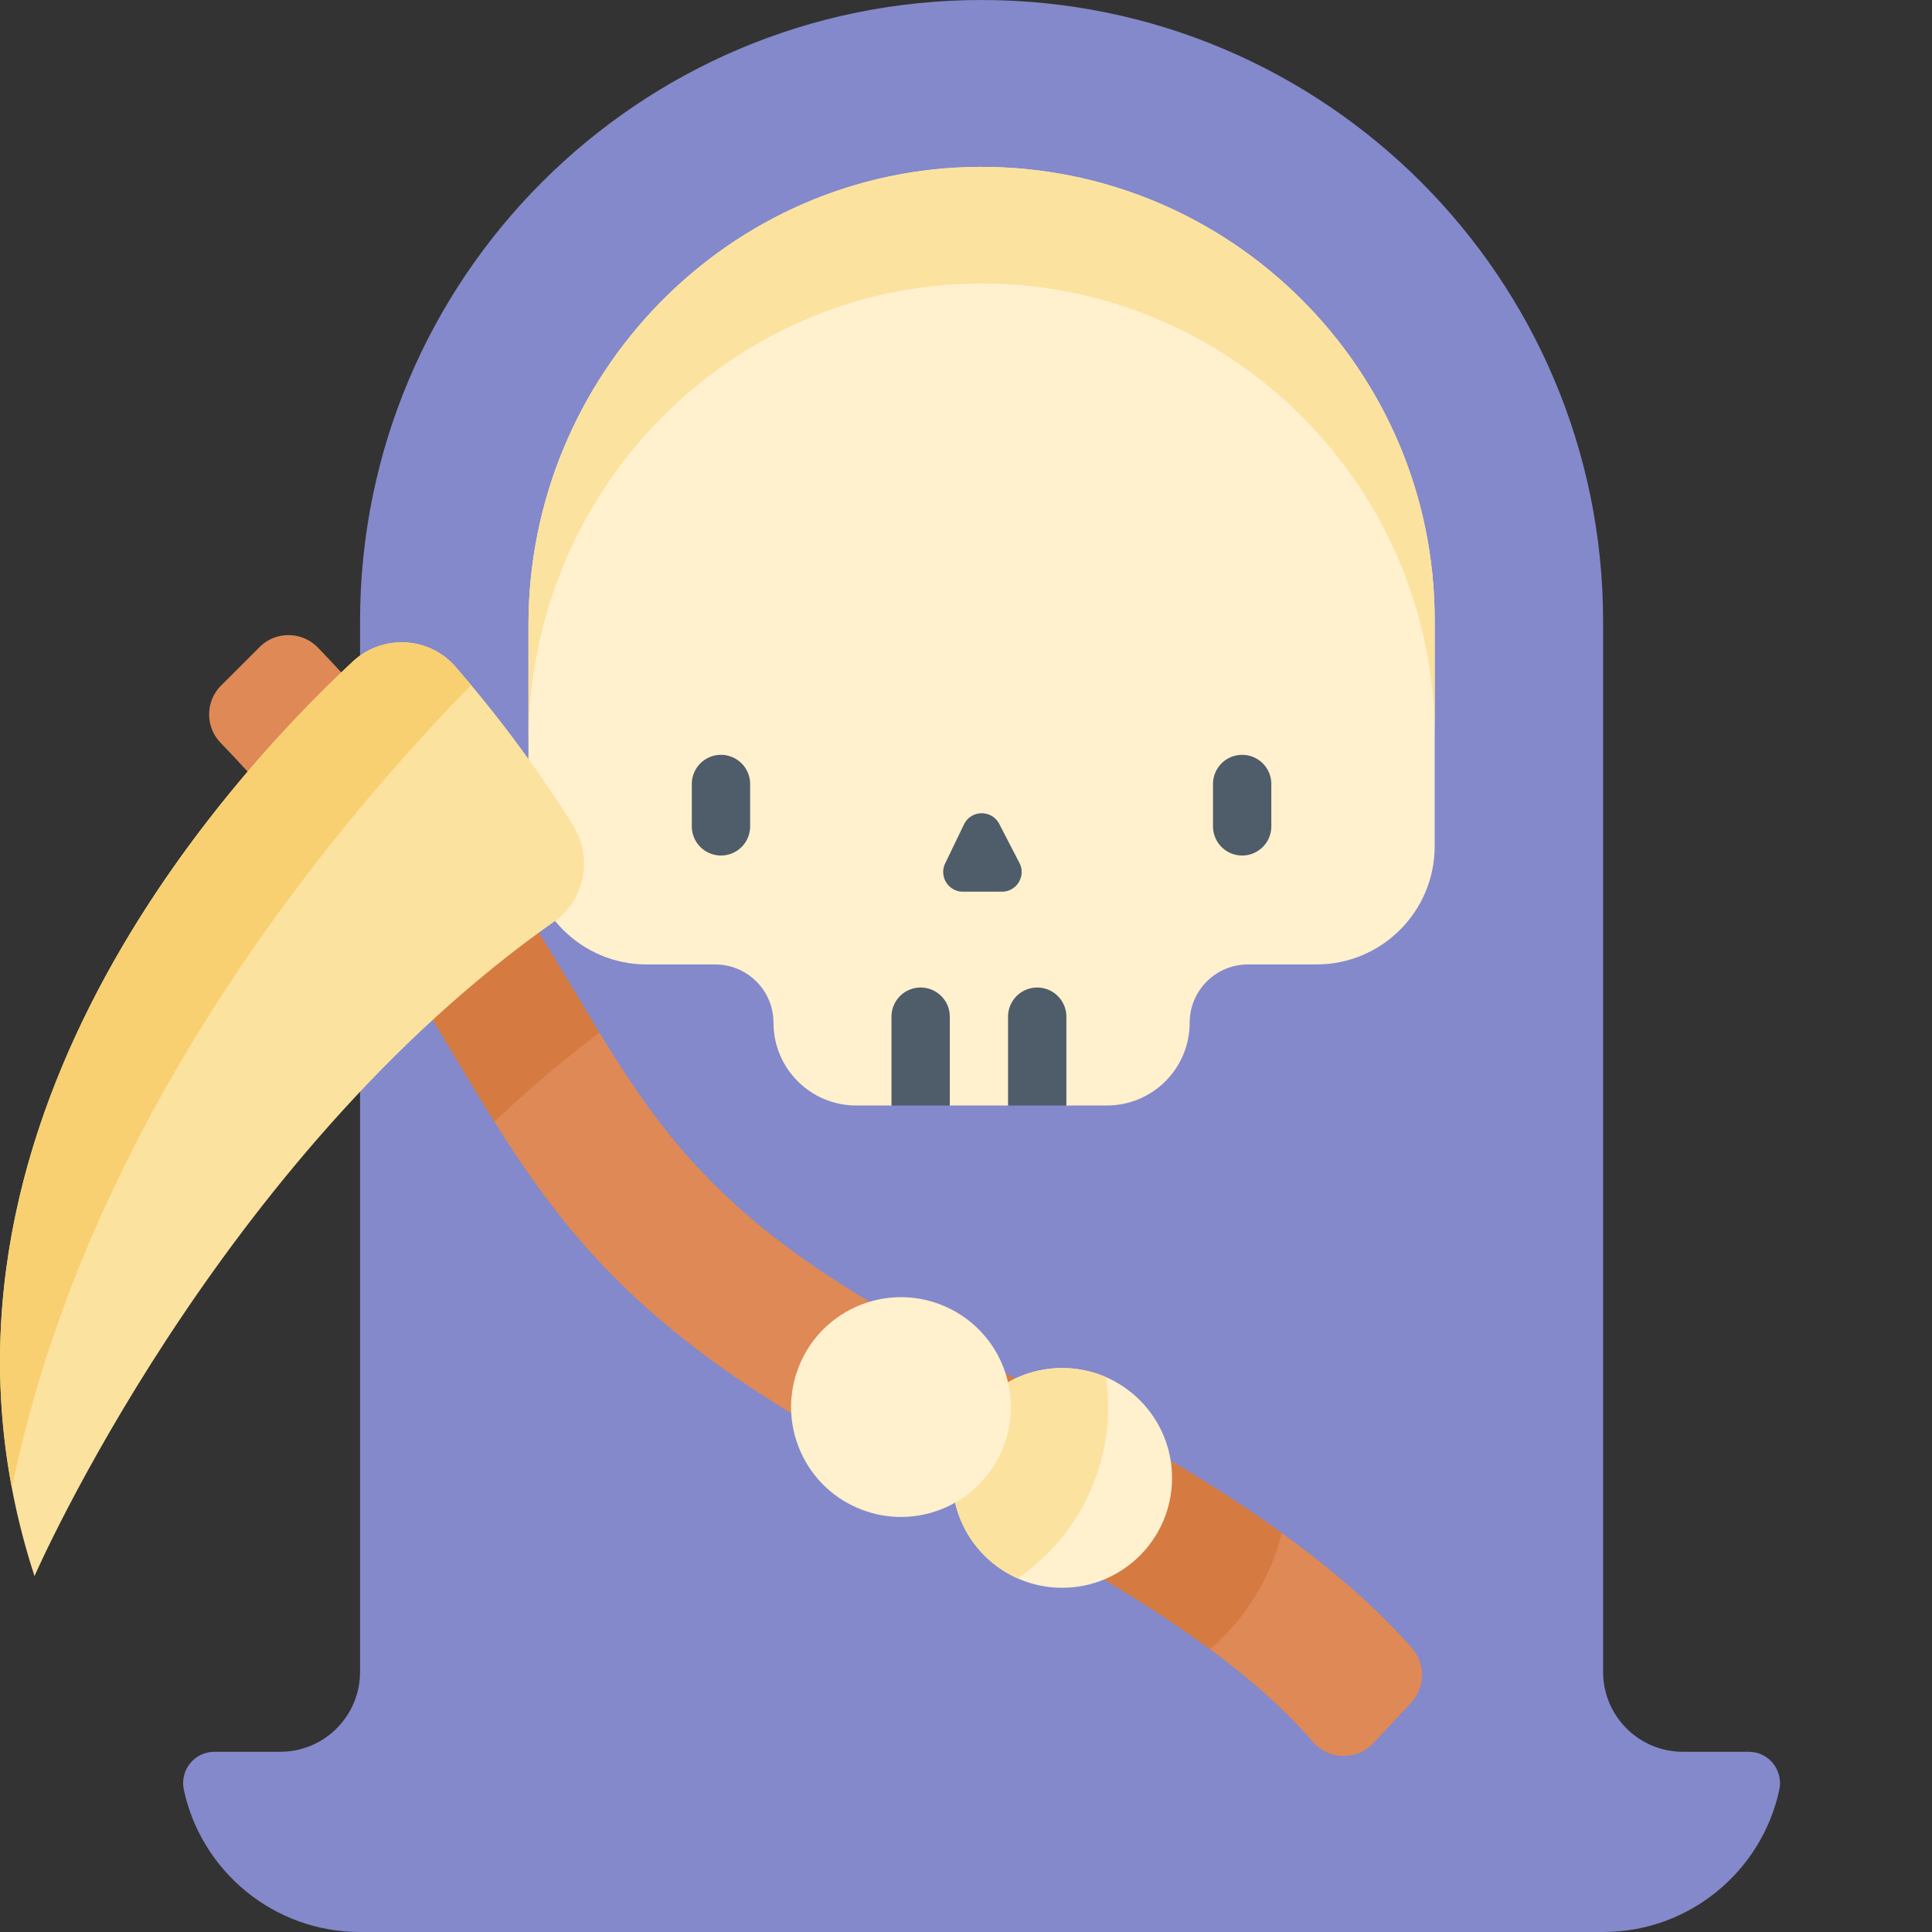 <svg xmlns="http://www.w3.org/2000/svg" width="512" height="512" viewBox="0 0 512 512" style="enable-background:new 0 0 512 512" xml:space="preserve">
  <rect x="0" y="0" width="512" height="512" fill="#333333" stroke="none"/>
  <path fill="#8389ca" d="M95.414 512c-22.918 0-42.062-16.14-46.691-37.672-1.114-5.18 2.77-10.086 8.07-10.086h17.46c11.688 0 21.161-9.472 21.161-21.156V164.715C95.414 73.746 169.156 0 260.125 0 351.098 0 424.84 73.746 424.84 164.715v278.37c0 11.685 9.472 21.157 21.156 21.157h17.465c5.297 0 9.184 4.906 8.07 10.086C466.902 495.86 447.758 512 424.84 512zm0 0" data-original="#3d4851"/>
  <path fill="#fff0ce" d="M259.426 44.227c-66.262.382-119.38 55.136-119.38 121.402v58.625c0 17.305 14.028 31.336 31.337 31.336h18.144c8.535 0 15.457 6.918 15.457 15.453 0 12.11 9.817 21.926 21.926 21.926h9.344l7.726-2.211 7.727 2.21h15.441l7.723-2.468 7.727 2.469h10.746c12.11 0 21.93-9.817 21.93-21.926 0-8.535 6.917-15.453 15.453-15.453h18.144c17.309 0 31.336-14.031 31.336-31.336v-59.945c0-66.45-54.25-120.465-120.781-120.082zm0 0" data-original="#ebebeb"/>
  <path fill="#fce29f" d="M259.426 44.227c-66.262.382-119.38 55.136-119.38 121.402v30.902c0-66.261 53.118-121.015 119.38-121.398 66.531-.383 120.781 53.633 120.781 120.078v-30.906c0-66.446-54.25-120.461-120.781-120.078zm0 0" data-original="#d5d4da"/>
  <path d="M191.066 226.719a7.729 7.729 0 0 1-7.726-7.727V207.77a7.726 7.726 0 1 1 15.453 0v11.222a7.726 7.726 0 0 1-7.727 7.727zm138.122 0a7.726 7.726 0 0 1-7.727-7.727V207.77a7.726 7.726 0 1 1 15.453 0v11.222a7.729 7.729 0 0 1-7.726 7.727zm-59.032 1.961-5.347-10.332c-1.98-3.825-7.473-3.743-9.344.132l-4.98 10.333c-1.672 3.468.855 7.492 4.703 7.492h10.332c3.918 0 6.437-4.149 4.636-7.625zm-33.902 64.289v-23.535a7.726 7.726 0 1 1 15.453 0v23.535zm30.891 0v-23.535a7.726 7.726 0 1 1 15.453 0v23.535zm0 0" fill="#4f5c69" data-original="#333a41"/>
  <path fill="#df8956" d="M374.172 436.75c-15.36-17.629-45.828-42.977-106.094-71.953C191.77 328.633 176.04 302.41 152.23 262.71c-14.52-24.203-32.355-53.938-67.937-91.043-4.211-4.39-11.207-4.484-15.512-.18l-10.18 10.18c-4.163 4.164-4.242 10.902-.163 15.156 32.613 34.024 48.617 60.711 62.855 84.442 25.23 42.066 45.16 75.293 131.246 116.086 58.945 28.343 84.59 51.55 95.246 64.14 4.207 4.969 11.79 5.176 16.227.414l9.918-10.64a10.848 10.848 0 0 0 .242-14.516zm0 0" data-original="#e3986d"/>
  <path fill="#d57b42" d="M152.23 262.71c-7.957-13.26-16.914-28.183-29.23-45.07l-30.832 18.946c12.168 16.422 20.941 31.043 29.125 44.684 3.285 5.476 6.48 10.8 9.742 16.015 8.711-8.305 17.992-16.254 27.836-23.582-2.18-3.555-4.375-7.21-6.64-10.992zm0 0" data-original="#d97c40"/>
  <path fill="#fce29f" d="M151.82 218.637c-7.804-12.32-17.453-26.203-31.09-41.922-7.039-8.117-19.43-8.7-27.28-1.363C57.91 208.566-28.044 303.645 9.144 417.687c0 0 48.054-110.343 137.667-173.421 8.25-5.805 10.407-17.106 5.008-25.63zm0 0" data-original="#a5b0bc"/>
  <path fill="#f8d071" d="M124.852 181.555a335.803 335.803 0 0 0-4.122-4.84c-7.039-8.117-19.43-8.703-27.28-1.363C60.362 206.27-16.384 290.8 3.16 394.332c19.848-97.172 84.477-174.773 121.692-212.777zm0 0" data-original="#8597a5"/>
  <path fill="#d57b42" d="M268.078 364.797c-11.008-5.219-20.754-10.227-29.445-15.102-8.438 8.614-14.305 19.746-16.356 32.157 9.086 5.066 19.114 10.218 30.262 15.5 31.066 14.941 52.875 28.449 68.121 39.73 9.207-7.95 15.988-18.64 19.043-30.797-17.262-12.48-40.45-26.496-71.625-41.488zm0 0" data-original="#d97c40"/>
  <path fill="#fff0ce" d="M310.605 391.664c0 16.078-13.035 29.117-29.117 29.117s-29.117-13.039-29.117-29.117c0-16.082 13.035-29.121 29.117-29.121s29.117 13.039 29.117 29.121zm0 0" data-original="#ebebeb"/>
  <path fill="#fce29f" d="M252.371 391.664c0 11.86 7.098 22.059 17.274 26.598 8.453-5.73 15.156-13.715 19.367-23.293 4.207-9.582 5.558-19.922 4.058-30.024a28.984 28.984 0 0 0-11.582-2.402c-16.082 0-29.117 13.039-29.117 29.121zm0 0" data-original="#d5d4da"/>
  <path fill="#fff0ce" d="M265.898 362.316c-5.836-14.984-22.714-22.402-37.699-16.566s-22.402 22.715-16.566 37.7c5.836 14.987 22.715 22.402 37.699 16.566s22.402-22.715 16.566-37.7zm0 0" data-original="#ebebeb"/>
</svg>
